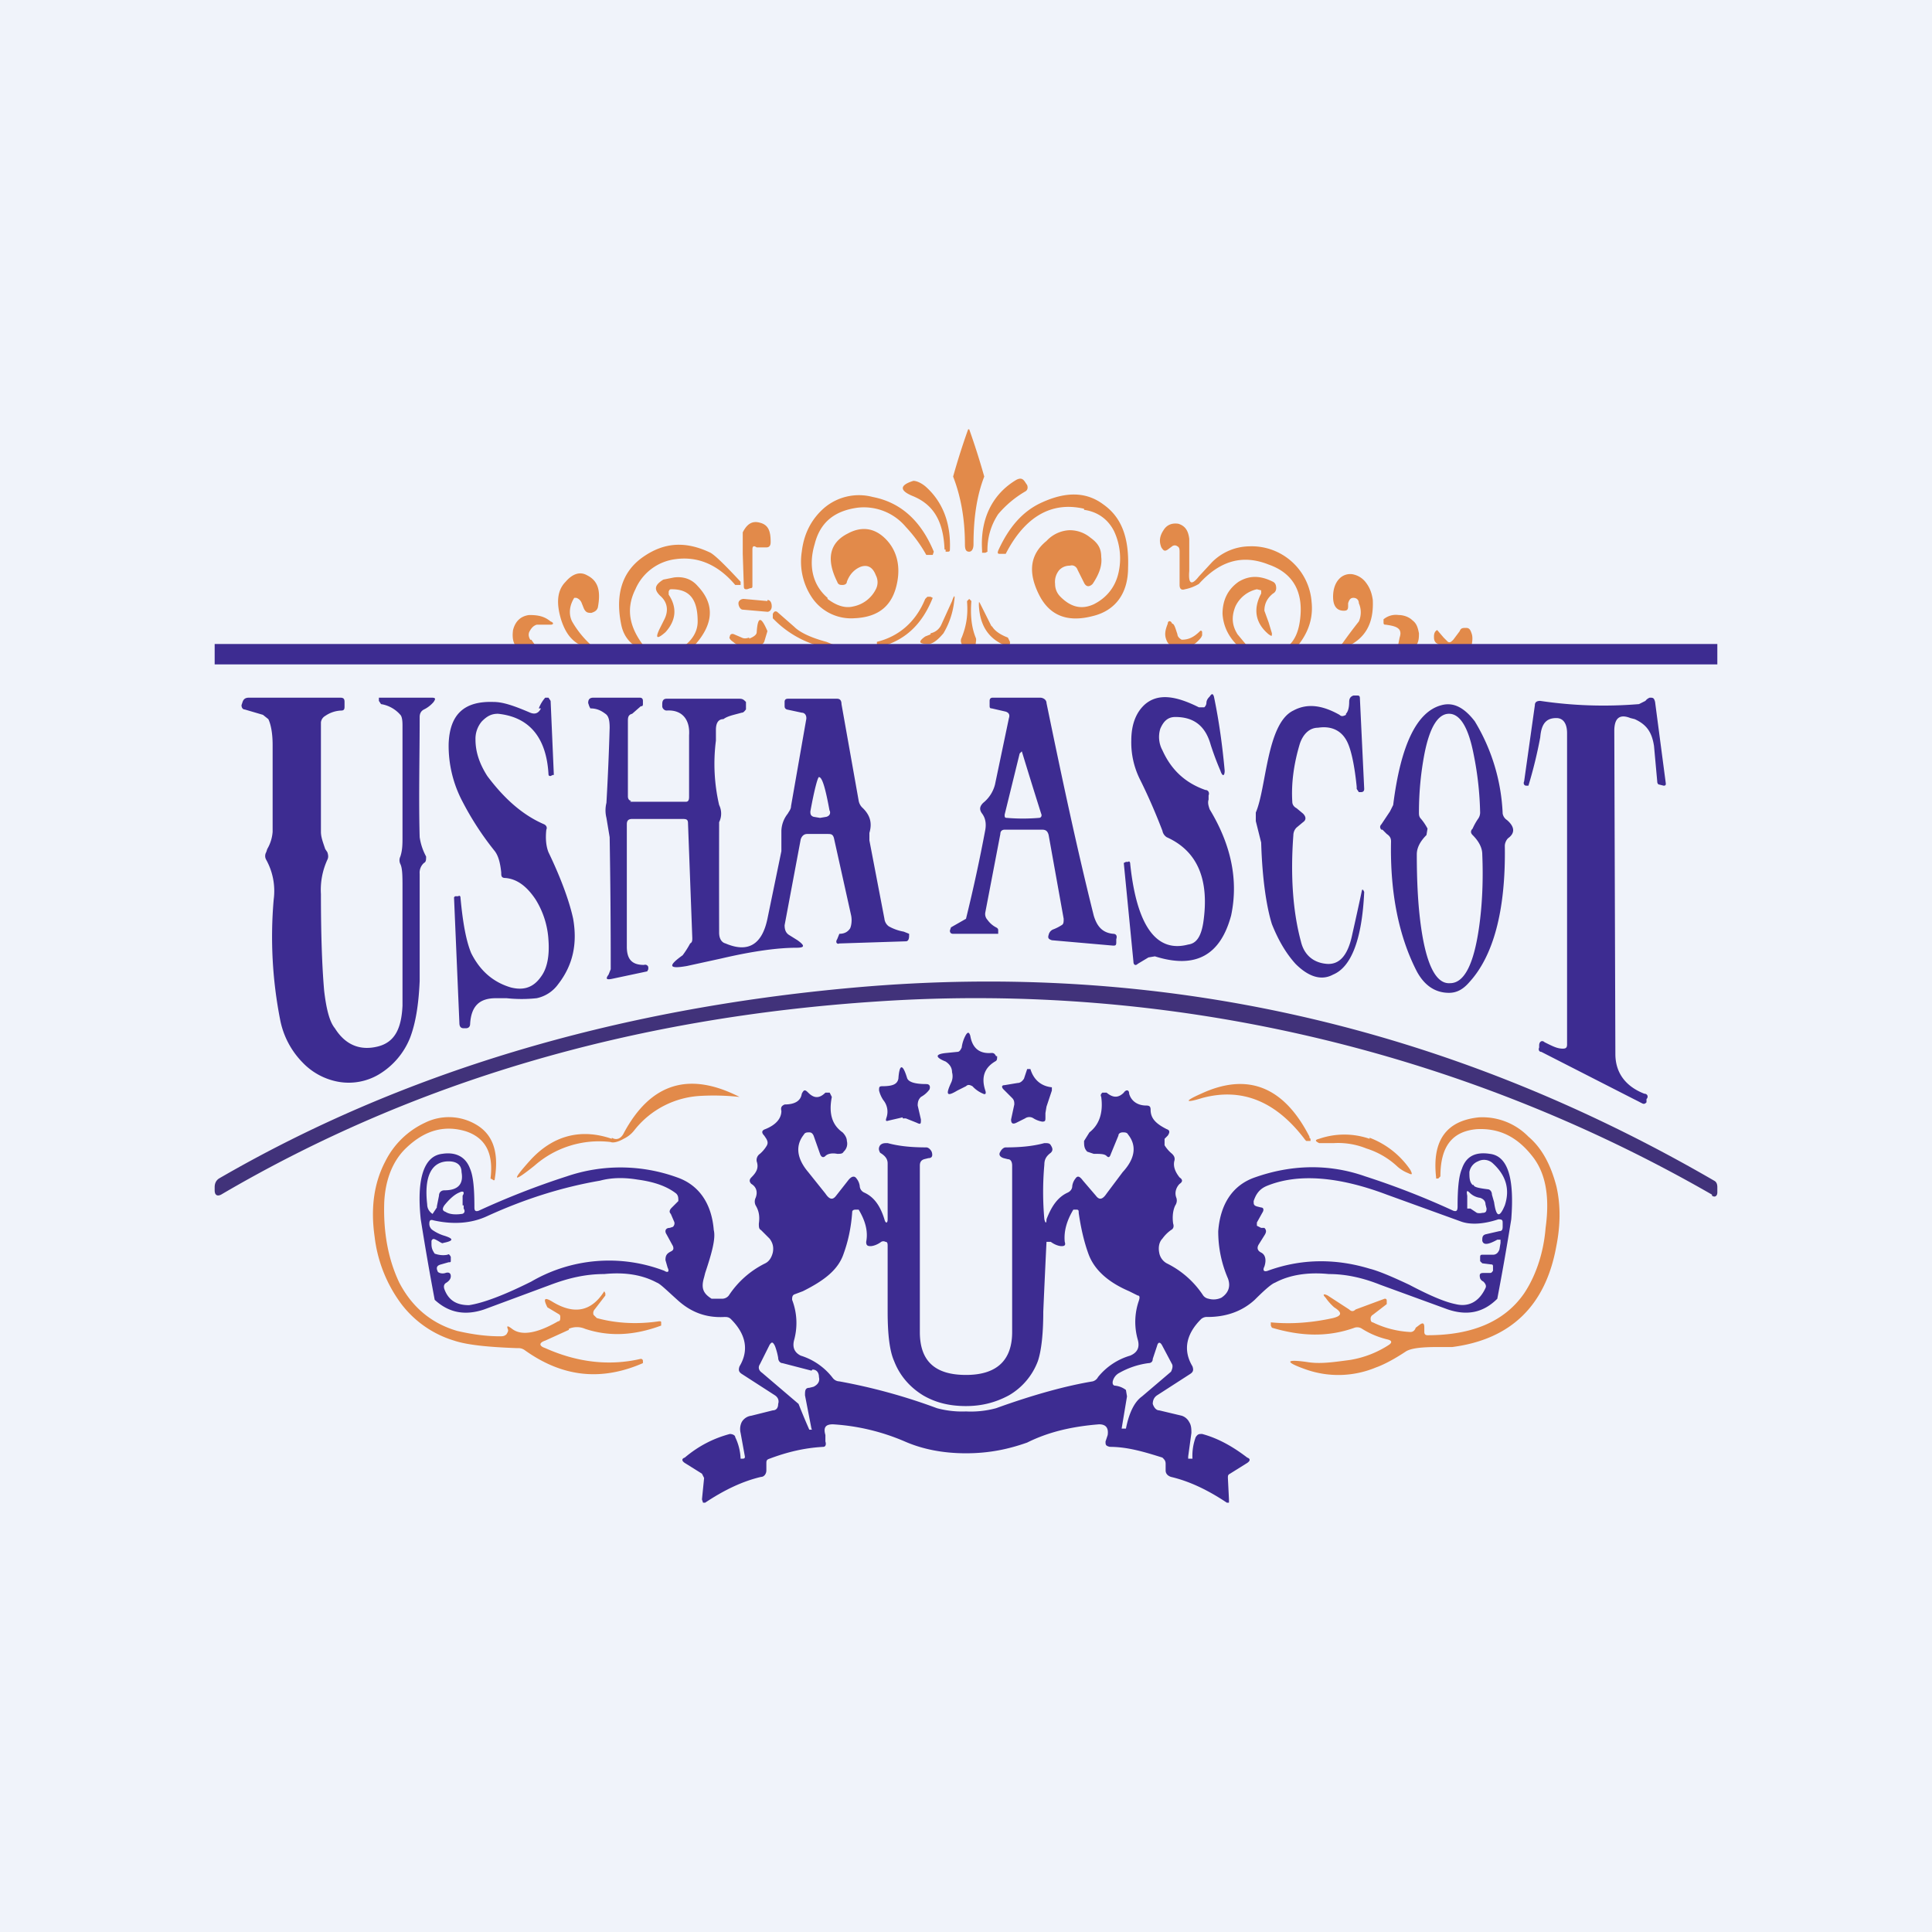 <!-- by TradingView --><svg width="18" height="18" viewBox="0 0 18 18" xmlns="http://www.w3.org/2000/svg"><path fill="#F0F3FA" d="M0 0h18v18H0z"/><path d="M9.03 4a6.78 6.78 0 0 1 .14.44c-.07.18-.1.39-.1.63 0 .05-.02.07-.04.07-.03 0-.04-.02-.04-.07 0-.24-.04-.45-.11-.63A6.59 6.59 0 0 1 9.02 4ZM9.55 4.58a.97.97 0 0 0-.25.21.6.6 0 0 0-.1.35l-.02.01h-.03v-.02c-.02-.3.1-.53.32-.66.04-.02.06-.01.08.02l.02.03c.01.03 0 .05-.02.06ZM8.8 5.12c-.01-.26-.1-.42-.3-.5-.12-.05-.12-.1.01-.14.02 0 .06.01.11.05.16.14.24.34.23.59 0 .01 0 .02-.02.02h-.02v-.02ZM7.71 5.58c.08.06.16.09.24.07a.3.3 0 0 0 .21-.16.14.14 0 0 0 0-.13c-.03-.08-.08-.1-.14-.08-.05.02-.1.06-.13.14 0 .02-.02.03-.04.03s-.04 0-.05-.03c-.1-.2-.08-.36.1-.45.13-.07.25-.05.35.05.1.1.14.24.11.4-.04.22-.17.33-.4.34a.44.44 0 0 1-.4-.2.6.6 0 0 1-.09-.42c.02-.17.09-.3.2-.4a.5.5 0 0 1 .46-.11c.26.05.45.22.57.51l-.01.03h-.06a1.31 1.31 0 0 0-.19-.26.51.51 0 0 0-.45-.18c-.22.03-.35.14-.4.34-.06.2-.02.38.12.5ZM10.1 4.74c-.3-.07-.55.07-.73.42h-.05c-.02 0-.03 0-.02-.03.1-.22.23-.37.41-.45.22-.1.41-.1.57.02.17.12.24.31.23.59 0 .24-.12.4-.33.45-.23.06-.4 0-.5-.2-.1-.2-.09-.37.07-.5a.31.31 0 0 1 .21-.1.3.3 0 0 1 .2.07c.07.05.1.1.1.18.01.08-.02.16-.08.25-.03.03-.06.03-.08-.01l-.06-.12c-.01-.03-.04-.05-.07-.04-.05 0-.08.02-.1.04a.17.17 0 0 0-.04.13c0 .05.02.09.05.12.1.1.2.12.31.07.12-.06.2-.16.23-.29a.6.6 0 0 0-.04-.39c-.05-.1-.14-.18-.28-.2ZM7.05 5.1c-.03-.02-.04-.01-.04.02v.34c0 .01 0 .02-.02.02l-.03.01c-.02 0-.03 0-.03-.03l-.01-.3v-.2c.04-.08.09-.11.16-.09.08.02.1.08.1.18 0 .03-.01.05-.04.05h-.1ZM12 6.11h-.35c-.17-.11-.25-.24-.26-.39 0-.13.05-.23.15-.3.1-.06.2-.06.32 0 .02.01.03.03.03.06 0 .02-.01.04-.03.05-.05.04-.08.09-.08.16l.04.11.03.1c0 .03 0 .03-.03.01-.12-.1-.15-.23-.07-.38V5.5l-.04-.01a.29.29 0 0 0-.2.16c-.04.1-.03.18.02.26l.1.12c.04.04.08.06.12.06.21.01.33-.09.36-.3.04-.27-.06-.45-.29-.53-.25-.1-.46-.03-.65.18a.4.4 0 0 1-.13.05c-.03.01-.05 0-.05-.04v-.3c0-.03 0-.05-.02-.06a.04.04 0 0 0-.05 0l-.04.03c-.03.02-.04.01-.06-.02-.02-.05-.02-.1.02-.16.03-.05.08-.07.14-.06.06.02.09.06.1.14v.3c-.01.12.02.14.09.05l.12-.13a.5.5 0 0 1 .35-.15.56.56 0 0 1 .58.52c.02.19-.06.36-.23.51ZM6.05 6.08c-.14-.04-.23-.12-.26-.25-.06-.28 0-.5.2-.64s.4-.15.63-.04c.05.03.14.12.28.27v.03h-.05c-.16-.19-.35-.27-.56-.24a.47.47 0 0 0-.37.28c-.1.2-.05.39.13.59ZM5.6 6.09c-.04 0-.05.01-.03.02-.03-.03-.07-.06-.14-.09-.1-.04-.16-.12-.2-.24-.05-.16-.04-.28.04-.36.06-.07.13-.1.2-.06.1.05.13.14.1.3-.01.03-.03.04-.06.05-.03 0-.05 0-.07-.04l-.02-.05a.08.08 0 0 0-.05-.05h-.02c-.05.08-.05.16-.02.22a.9.9 0 0 0 .28.3ZM12.56 5.62v.03c0 .03-.01.04-.04.04-.07 0-.1-.05-.1-.13 0-.07.02-.13.06-.17a.14.14 0 0 1 .12-.04.2.2 0 0 1 .12.07c.04.05.06.1.07.17.01.22-.07.36-.25.44-.07.03-.08.02-.03-.04a4.91 4.91 0 0 1 .15-.2.21.21 0 0 0 0-.17c0-.03-.02-.05-.05-.05-.03 0-.04.02-.05.05Z" fill="#E28A4A"/><path d="M6.36 6.12c-.01-.02-.04-.03-.1-.03.16-.08.24-.18.24-.3 0-.2-.07-.3-.24-.3-.02 0-.02 0-.03.02v.03c.08.12.07.24-.03.35-.08.07-.1.06-.05-.04l.04-.08c.04-.08.03-.16-.04-.22-.06-.06-.05-.1.03-.15l.1-.02c.08-.01.16.01.22.08.19.2.14.42-.14.66ZM8.17 5.98c.2-.05.36-.18.45-.4l.02-.02h.03l.02.01c-.1.25-.26.4-.5.46l-.02-.01v-.04ZM8.67 5.9a.14.14 0 0 0 .1-.08l.1-.22c.02-.06.03-.06.02 0a.74.74 0 0 1-.1.3c-.05.06-.1.1-.14.1-.09 0-.1-.02-.03-.07l.05-.02ZM7.15 5.6l-.22-.02c-.03 0-.05.02-.05.04 0 .03.02.06.04.06l.23.02c.02 0 .04-.02.04-.05 0-.03-.01-.06-.04-.06ZM9.03 5.58l.02.02c-.01.13 0 .24.04.34.01.02 0 .04 0 .07-.02.02-.05.03-.07.03-.02 0-.04-.01-.06-.04a.06.06 0 0 1 0-.06c.04-.1.06-.2.05-.33V5.6l.02-.02ZM9.24 5.83c.02.04.07.08.15.11l.02.04V6l-.03.02c-.16-.06-.25-.18-.26-.38 0-.04 0-.04.02 0l.1.2ZM7.4 5.84c.05.05.15.1.3.14l.1.04.01.03H7.8a.95.95 0 0 1-.6-.29v-.04c.01-.02.02-.03.04-.02l.16.14ZM4.95 5.96l.05.07c0 .03 0 .05-.03.05a.22.22 0 0 1-.14-.04c-.05-.03-.06-.1-.05-.17.02-.08.07-.13.15-.14.08 0 .14.01.2.06.03.01.03.03 0 .03H5c-.03.01-.05.03-.07.07-.01.03 0 .05.01.07ZM13.04 5.87c-.02-.03-.06-.04-.13-.05-.01 0-.02 0-.02-.02v-.03a.18.18 0 0 1 .14-.04c.05 0 .1.02.13.05.04.03.05.07.06.12 0 .04 0 .08-.03.12-.01.03-.05.05-.12.06-.03 0-.04-.01-.05-.04l.02-.1c.01-.03.01-.05 0-.07ZM6.98 5.95c.05-.02.07-.04.07-.06.01-.15.04-.15.1-.01l-.03.1a.1.1 0 0 1-.07.05.24.24 0 0 1-.22-.05c-.03-.02-.04-.04-.03-.05 0-.02.02-.03.04-.02l.07.03c.02.01.04.01.07 0ZM11.01 5.96c.06 0 .11-.02.17-.08.01-.01.02 0 .02.01v.03l-.01.02c-.08.1-.17.12-.27.08-.03-.01-.05-.04-.06-.08-.01-.04 0-.08.02-.13 0-.03.03-.03.04 0 .02 0 .03.04.05.1 0 .02.02.04.04.05ZM13.68 6.13a.48.48 0 0 1-.2 0c.02-.04-.01-.09-.1-.14-.02-.02-.02-.04-.02-.06 0-.03.01-.05.03-.06l.06.07.04.04c.02.01.03 0 .05-.02l.06-.08c.01-.03.03-.03.06-.03s.04.02.05.05c.02.05 0 .13-.03.23Z" fill="#E28A4A"/><path d="M12.54 6.65c.02-.02.03-.06.03-.11 0-.03.01-.05.04-.06h.03c.02 0 .03 0 .03.03l.04.84c0 .02-.01.03-.03.03h-.02l-.02-.03v-.02c-.02-.2-.05-.33-.08-.4-.05-.12-.15-.17-.28-.15-.08 0-.14.06-.17.15-.06.2-.08.38-.07.54 0 .03.02.05.04.06l.06.05c.03.03.03.06 0 .08l-.06.05a.1.1 0 0 0-.03.07c-.03.4 0 .73.07.99.03.13.12.2.24.21.12.01.2-.08.24-.28a35.29 35.29 0 0 0 .09-.41h.01l.01.02c-.02.44-.12.7-.29.77-.11.06-.23.02-.35-.1-.09-.1-.16-.22-.22-.37-.05-.16-.09-.42-.1-.76l-.05-.2v-.08c.1-.23.1-.83.35-.95.13-.07.27-.05.43.04.02.02.04.01.06 0ZM3.91 6.68c0 .36-.01.76 0 1.12a.54.54 0 0 0 .06.18c0 .03 0 .05-.02.06a.12.12 0 0 0-.04.1v1c-.01.23-.04.4-.09.53a.7.7 0 0 1-.29.34.55.55 0 0 1-.37.07.61.61 0 0 1-.34-.18.78.78 0 0 1-.21-.4 4 4 0 0 1-.06-1.12.6.6 0 0 0-.07-.37.07.07 0 0 1 0-.07l.01-.03a.37.37 0 0 0 .05-.16v-.81c0-.12-.02-.2-.04-.24l-.05-.04-.17-.05c-.02 0-.03-.02-.03-.04l.01-.03c.01-.03.03-.04.06-.04h.85c.03 0 .04.01.04.04v.04c0 .02 0 .04-.03.04a.28.28 0 0 0-.15.05.08.08 0 0 0-.04.06v1.02c0 .05.02.1.04.16l.02.03c.01.03.01.05 0 .07a.67.67 0 0 0-.06.32c0 .37.01.67.03.9.02.17.05.29.1.35.1.16.24.21.4.17.16-.04.22-.17.23-.38v-1.1c0-.1 0-.18-.02-.22a.08.08 0 0 1 0-.07c.02-.06.02-.12.02-.18V6.76c0-.02 0-.08-.02-.1a.3.3 0 0 0-.18-.1l-.02-.03V6.5h.49c.04 0 .04.01.02.04a.28.28 0 0 1-.09.07c-.02.01-.04.03-.04.07ZM5.02 6.6a.32.32 0 0 1 .06-.1h.03l.02.03.03.69h-.01l-.02.01c-.01 0-.02 0-.02-.02-.02-.34-.18-.53-.47-.56-.06 0-.1.02-.15.07a.25.25 0 0 0-.06.17c0 .12.04.23.11.34.15.2.32.36.53.45.02.01.03.03.02.05-.01.09 0 .16.02.21.13.27.2.48.23.62.04.23 0 .43-.14.61A.33.33 0 0 1 5 9.3a1.3 1.3 0 0 1-.28 0h-.1c-.15 0-.23.07-.24.24 0 .02-.01.04-.04.04h-.02c-.03 0-.04-.02-.04-.05l-.05-1.17.01-.01h.03c.01-.01.02 0 .02.01.02.22.05.4.1.52.08.16.2.27.37.32.12.03.21 0 .28-.1.06-.08.08-.2.07-.34a.8.8 0 0 0-.12-.38c-.08-.12-.17-.19-.28-.2-.03 0-.04-.01-.04-.04v-.01c-.01-.1-.03-.16-.06-.2a2.74 2.74 0 0 1-.3-.46 1.11 1.11 0 0 1-.13-.54c.01-.28.15-.4.42-.39.09 0 .2.04.34.1.05.02.08 0 .1-.04ZM11.27 7.54c.2.33.27.66.2.99-.1.37-.33.5-.71.38l-.06.01-.1.06c-.02.02-.04.01-.04-.02l-.09-.92.02-.01h.02c.01-.01.02 0 .02.02.06.57.24.83.54.75.08-.01.12-.08.14-.2.06-.4-.05-.67-.34-.8a.09.09 0 0 1-.04-.06c-.05-.13-.12-.3-.21-.48a.77.77 0 0 1-.08-.36c0-.16.05-.27.13-.34.12-.1.28-.08.5.03h.05a.06.06 0 0 0 .02-.04c0-.03.02-.05.03-.06.02-.03.03-.03.04 0 .05.24.08.47.1.69 0 .05-.02.06-.04 0a2.76 2.76 0 0 1-.09-.24c-.05-.18-.16-.26-.33-.26-.07 0-.11.04-.14.11a.26.26 0 0 0 .02.2c.09.2.23.31.4.37.03 0 .04.03.03.05v.04c-.01.03 0 .06.01.09ZM14.6 9.73v-2.9c0-.08-.03-.14-.1-.14-.1 0-.14.06-.15.18a4.21 4.21 0 0 1-.11.45h-.02c-.02 0-.03-.02-.02-.04l.1-.71c0-.03.02-.04.05-.04a4 4 0 0 0 .92.03l.06-.03a.09.09 0 0 1 .04-.03c.03 0 .04 0 .05.04l.1.76c0 .01 0 .02-.02.02l-.04-.01c-.01 0-.02-.01-.02-.03l-.03-.33c-.02-.13-.07-.2-.18-.25l-.04-.01c-.1-.04-.15 0-.15.12l.01 3.01c0 .17.09.3.27.37.03 0 .04.03.02.05v.03c-.01.01-.02.02-.04.01l-.94-.48c-.02 0-.03-.02-.02-.04v-.02c0-.04.03-.05.05-.03.08.04.12.06.17.06.03 0 .04-.01.04-.04Z" fill="#3D2C91"/><path fill-rule="evenodd" d="m12.88 7.73.04.04c.03.02.04.04.04.07-.01.47.07.88.24 1.21.07.13.17.2.3.2.07 0 .13-.03.19-.1.22-.24.34-.66.33-1.27 0-.02.01-.05.03-.07.07-.05.06-.11-.01-.17a.09.09 0 0 1-.04-.06 1.8 1.8 0 0 0-.26-.86c-.1-.13-.2-.18-.31-.15-.23.06-.38.37-.45.93l-.03.06-.08.12c-.02.02-.01.04 0 .05Zm.85-.7c-.05-.26-.13-.38-.23-.38s-.18.12-.23.38c-.03.16-.05.34-.05.54 0 .02 0 .04.02.06a.5.5 0 0 1 .06.09l-.01.06c-.06.06-.09.12-.09.18 0 .24.01.47.04.68.05.35.14.53.27.52.13 0 .22-.17.27-.52.03-.21.04-.44.03-.68 0-.06-.03-.12-.09-.18-.02-.02-.02-.04 0-.06a.55.55 0 0 1 .05-.09.1.1 0 0 0 .02-.06 3 3 0 0 0-.06-.54ZM9.24 6.6l.13.03c.03.01.04.03.03.06l-.13.62a.32.32 0 0 1-.11.17c-.03.03-.04.06-.01.1.03.04.04.09.03.15a15.08 15.08 0 0 1-.18.83l-.14.08-.01.03c0 .02.01.03.03.03H9.3v-.03c0-.01 0-.02-.02-.03a.23.23 0 0 1-.08-.07.08.08 0 0 1-.02-.07l.14-.73c0-.03.02-.04.04-.04h.35c.03 0 .05.01.06.05l.14.78c0 .03 0 .05-.02.06a.42.42 0 0 1-.08.04.07.07 0 0 0-.04.05c-.01.03 0 .04.03.05l.57.05c.02 0 .03 0 .03-.03v-.03c.01-.03 0-.05-.03-.05-.1-.01-.15-.07-.18-.17-.16-.64-.3-1.3-.44-1.98 0-.03-.03-.05-.06-.05h-.44c-.02 0-.03.01-.03.03v.04c0 .02 0 .03.02.03Zm.14 1.02a1.78 1.78 0 0 0 .3 0c.02 0 .03-.02.02-.04A59.38 59.38 0 0 1 9.52 7l-.02.02-.14.57c0 .02 0 .03.02.03ZM5.88 7.46c-.02 0-.03-.02-.03-.04v-.7c0-.03 0-.06.04-.07l.08-.07c.01 0 .02 0 .02-.02v-.03c0-.02-.01-.03-.03-.03h-.43c-.04 0-.05.02-.05.05l.01.03.01.02c.06 0 .1.02.14.05.03.02.04.06.04.13a24.15 24.15 0 0 1-.03.7.29.29 0 0 0 0 .14l.03.18a70.12 70.12 0 0 1 .01 1.23l-.02.05c-.03.04-.02.05.03.04l.33-.07.01-.02v-.02A.03.03 0 0 0 6 8.99c-.11 0-.16-.05-.16-.17V7.68c0-.03.01-.05.05-.05h.46c.04 0 .06 0 .06.04l.04 1.07c0 .02 0 .04-.02.05a.85.85 0 0 1-.07.11c-.14.1-.13.13.04.1l.32-.07c.3-.07.53-.1.7-.1.08 0 .08-.02.01-.07l-.08-.05c-.03-.02-.04-.05-.04-.09l.15-.8c.01-.03.03-.05.06-.05h.19c.03 0 .05 0 .06.04l.16.72c.01.05 0 .1-.01.12-.02.03-.05.05-.1.05l-.02.05c-.02.03 0 .05.02.04l.62-.02c.02 0 .03-.02.03-.05V8.7l-.05-.02a.44.44 0 0 1-.14-.05.1.1 0 0 1-.04-.07l-.14-.73v-.07c.03-.1 0-.17-.06-.23a.12.12 0 0 1-.04-.07l-.16-.9c0-.04-.02-.05-.04-.05h-.46c-.02 0-.03.01-.03.03v.03c0 .02 0 .03.02.04l.14.03c.03 0 .05.03.04.07l-.14.8c0 .03-.02.05-.03.07a.27.27 0 0 0-.06.16v.19l-.13.63c-.05.24-.18.32-.39.23-.04-.01-.06-.05-.06-.1a237.14 237.14 0 0 1 0-1.03.18.18 0 0 0 0-.16 1.7 1.7 0 0 1-.03-.6v-.1c0-.06.02-.1.07-.1.04-.03.1-.04.17-.06.02 0 .03-.02.04-.03v-.07c-.02-.02-.03-.03-.06-.03h-.68c-.03 0-.04.02-.04.05v.02c0 .02.02.04.04.04.15-.01.22.09.21.23v.57c0 .02 0 .05-.03.05h-.52Zm1.85.1c-.04-.22-.07-.32-.1-.32-.01 0-.04.1-.08.32 0 .02 0 .04.03.05l.06.01.06-.01c.03-.01.04-.03.03-.06Z" fill="#3D2C91"/><path d="M15.95 11.13a13.75 13.75 0 0 0-7.77-1.8c-2.3.15-4.33.75-6.12 1.8-.04.02-.06 0-.06-.04v-.03c0-.03.01-.06.04-.08C3.73 10 5.71 9.4 7.97 9.2c2.83-.25 5.5.35 8 1.8.02.01.03.03.03.06v.05c0 .03-.02.05-.05.03Z" fill="#41327A"/><path d="M9.29 9.84c0 .03 0 .04-.02.05-.1.06-.13.15-.09.27.01.03 0 .04-.02.03a.28.28 0 0 1-.1-.07c-.02-.01-.04-.02-.06 0l-.08.04c-.1.06-.11.04-.06-.07a.14.14 0 0 0 .01-.1c0-.05-.03-.08-.06-.1-.1-.04-.1-.07.01-.08l.1-.01c.02 0 .03-.02.04-.04A.32.32 0 0 1 9 9.64c.02-.03.03-.02.04.01.02.12.09.17.2.16.02 0 .03.01.04.03ZM9.43 10.23l-.08-.08c-.02-.02-.02-.04.01-.04l.12-.02c.02 0 .04-.01.06-.04l.03-.09h.03c.03.1.1.16.2.17v.03l-.05.15-.01.06v.04c0 .03 0 .04-.03.04a.23.23 0 0 1-.08-.03.07.07 0 0 0-.08 0l-.08.04c-.04.02-.05 0-.05-.03l.03-.14c0-.02 0-.04-.02-.06ZM8.41 10.41l-.13.03c-.03.01-.03 0-.02-.03a.17.17 0 0 0-.03-.16.28.28 0 0 1-.04-.09c0-.03 0-.04.03-.04.1 0 .14-.02.15-.07.01-.14.04-.14.08-.01.01.04.07.06.18.06.03 0 .04.02.03.05a.24.24 0 0 1-.08.07c-.02.02-.03.04-.03.08l.03.13c0 .04 0 .05-.04.03l-.1-.04h-.03Z" fill="#3D2C91"/><path d="M5.7 10.6c.05.03.09 0 .11-.04.25-.47.61-.58 1.08-.34a2.2 2.2 0 0 0-.36-.01.84.84 0 0 0-.62.32.27.27 0 0 1-.1.08c-.05.03-.1.04-.12.03a.91.91 0 0 0-.71.22c-.2.16-.22.15-.04-.05.21-.23.47-.3.76-.2ZM12.2 10.6l.01.01v.02h-.04l-.01-.01c-.27-.36-.59-.49-.96-.39-.16.05-.17.03-.01-.04.43-.2.77-.07 1.01.4Z" fill="#E28A4A"/><path d="m5.3 12.39-.22.1c-.06.02-.06.05 0 .07.29.13.59.17.89.1 0 0 .02 0 .02.02v.02c-.39.17-.75.13-1.1-.12a.1.1 0 0 0-.06-.02h-.02c-.27-.01-.46-.03-.58-.07a.97.97 0 0 1-.49-.34 1.3 1.3 0 0 1-.25-.63c-.04-.28 0-.51.1-.7a.78.78 0 0 1 .37-.36.5.5 0 0 1 .48.02c.15.09.21.25.17.5 0 .02-.01.02-.02.01l-.02-.01c.03-.24-.05-.38-.23-.44-.2-.06-.38-.01-.55.15-.13.12-.2.3-.21.51-.01.29.04.54.14.75.12.23.3.38.54.45.13.03.26.05.4.05.02 0 .04 0 .06-.02.01-.02.02-.03.01-.05-.01-.03 0-.03.04 0 .09.07.24.04.43-.07.02 0 .02-.02.02-.04 0-.01 0-.02-.02-.03l-.1-.06c-.04-.08-.03-.1.05-.05.2.12.36.09.48-.1l.01.02v.02l-.1.13a.05.05 0 0 0-.01.05l.03.03c.18.05.38.06.58.03.02 0 .02 0 .02.02v.02c-.27.1-.5.1-.71.03a.19.19 0 0 0-.15 0ZM12.93 12.48a.78.78 0 0 1-.24-.1.08.08 0 0 0-.07-.01c-.25.09-.5.08-.77 0l-.01-.02v-.03c.2.02.4 0 .58-.04.08-.02.09-.05.01-.1a.51.51 0 0 1-.08-.09c-.03-.03-.02-.04.02-.02l.2.13c.02.02.04.02.06 0l.27-.1c.01 0 .02 0 .02.02v.03l-.13.1a.04.04 0 0 0-.02.04c0 .02.01.03.02.03a.9.9 0 0 0 .35.09c.02 0 .04-.01.05-.04l.04-.03c.03-.02.04-.01.04.03v.04c0 .02.01.03.03.03.42 0 .72-.13.9-.39.1-.15.18-.36.2-.61.04-.29 0-.5-.11-.65-.15-.2-.32-.28-.53-.27-.23.02-.34.16-.34.44l-.02.02h-.02v-.01c-.04-.35.1-.53.4-.56a.6.6 0 0 1 .46.18c.13.11.21.27.26.46.04.17.04.36 0 .56-.1.56-.43.87-.97.94h-.14c-.14 0-.24.01-.29.04-.15.1-.25.14-.28.15a.91.91 0 0 1-.65.02c-.2-.07-.2-.1.01-.07.12.02.25 0 .4-.02a.94.94 0 0 0 .36-.14c.03-.02.03-.04-.01-.05Z" fill="#E28A4A"/><path d="M12.76 10.6a.8.8 0 0 1 .38.3c.02.04.02.05-.02.03a.33.33 0 0 1-.11-.07.75.75 0 0 0-.28-.16.7.7 0 0 0-.3-.05h-.14c-.04-.02-.04-.03 0-.04a.72.72 0 0 1 .47 0Z" fill="#E28A4A"/><path fill-rule="evenodd" d="M9.43 12.41c0 .27-.15.4-.43.4-.29 0-.43-.13-.43-.4v-1.55c0-.03.01-.05.04-.06l.04-.01c.04 0 .04-.03.03-.06-.01-.02-.03-.04-.05-.04-.13 0-.25-.01-.36-.04-.03 0-.05 0-.07.02-.02.03-.01.05 0 .07.05.03.07.06.07.1v.52c0 .04-.02.04-.03 0-.04-.13-.1-.21-.19-.25a.07.07 0 0 1-.04-.06.14.14 0 0 0-.03-.07c-.02-.03-.05-.02-.08.02l-.11.14c-.03.04-.06.04-.1-.02l-.16-.2c-.11-.13-.12-.25-.04-.35.01-.02.03-.02.05-.02.02 0 .03.01.04.03l.06.17c.01.03.03.04.05.02.02-.02.06-.03.11-.02.03 0 .05 0 .06-.02a.1.1 0 0 0 .03-.1c0-.03-.02-.06-.04-.08-.1-.07-.13-.18-.1-.33l-.02-.04h-.04c-.06.06-.11.05-.16 0-.03-.03-.04-.03-.06.01-.01.07-.07.1-.16.1-.02.01-.04.02-.03.06 0 .07-.05.13-.15.17-.03.01-.04.03-.01.06l.02.03c.01.02.02.04 0 .07a.31.31 0 0 1-.06.07.07.07 0 0 0-.03.07c.02.06 0 .1-.05.15-.02.02-.02.04 0 .06.05.03.06.08.04.13a.08.08 0 0 0 0 .07c.03.05.04.1.03.17 0 .03 0 .05.02.06l.08.08c.03.04.04.08.03.13-.01.04-.03.08-.07.1a.86.86 0 0 0-.34.3.08.08 0 0 1-.06.03h-.1c-.08-.05-.1-.1-.07-.2l.01-.04c.06-.18.1-.32.08-.4-.02-.25-.14-.42-.34-.49a1.55 1.55 0 0 0-1.03-.01c-.28.09-.56.2-.82.32-.03.01-.04 0-.04-.03 0-.17-.01-.29-.04-.36-.04-.11-.13-.16-.26-.14-.17.02-.24.23-.2.61a25.55 25.55 0 0 0 .13.75c.13.12.28.15.46.09l.62-.23c.16-.06.32-.1.5-.1.2-.02.36.01.49.08.03.01.09.07.19.16.12.11.26.17.44.16.02 0 .04 0 .06.02.14.14.17.29.08.44-.01.03-.01.05.02.07l.31.2c.03.02.04.05.03.08 0 .04-.02.06-.05.06l-.2.05a.12.12 0 0 0-.09.06.15.15 0 0 0-.01.1l.04.22c0 .01 0 .02-.02.02H6.9a.5.5 0 0 0-.05-.2c0-.02-.03-.03-.05-.03-.15.04-.29.11-.42.22-.03.01-.03.03 0 .05l.16.1.02.04-.02.2.01.03h.02c.18-.12.35-.2.52-.24.03 0 .05-.03.05-.06v-.06c0-.03 0-.04.03-.05.16-.06.32-.1.5-.11.02 0 .03-.02.02-.05v-.06c-.02-.07 0-.1.07-.1a2 2 0 0 1 .67.16c.16.07.35.11.57.11.22 0 .4-.04.57-.1.2-.1.42-.15.67-.17.06 0 .09.03.08.1l-.02.06c0 .03 0 .04.04.05.17 0 .33.05.49.1.02.02.03.03.03.06v.06c0 .03.02.05.05.06.17.04.34.12.52.24h.02v-.03l-.01-.2c0-.02 0-.03.02-.04l.16-.1c.03-.02.03-.04 0-.05-.13-.1-.27-.18-.42-.22-.03 0-.04 0-.06.03a.5.5 0 0 0-.03.2h-.04v-.02l.03-.22c0-.03 0-.07-.02-.1a.12.12 0 0 0-.07-.06l-.21-.05c-.03 0-.05-.03-.06-.06 0-.03.01-.06.04-.08l.31-.2c.03-.02.03-.04.02-.07-.09-.15-.06-.3.08-.44a.08.08 0 0 1 .06-.02c.17 0 .32-.05.44-.16.1-.1.16-.15.19-.16.13-.07.3-.1.5-.08.17 0 .33.04.48.1l.63.23c.18.06.33.03.46-.1a25.26 25.26 0 0 0 .13-.74c.03-.38-.03-.59-.2-.61-.13-.02-.22.02-.26.14-.03.07-.04.19-.04.35 0 .04-.01.05-.04.04a7.34 7.34 0 0 0-.82-.32c-.34-.12-.69-.11-1.03.01-.2.07-.32.24-.34.5a1.1 1.1 0 0 0 .09.44c.03.08 0 .14-.06.18a.17.17 0 0 1-.12.01.08.08 0 0 1-.05-.03.86.86 0 0 0-.34-.3.14.14 0 0 1-.07-.1c-.01-.05 0-.1.03-.13a.34.34 0 0 1 .08-.08c.02-.01.03-.03.02-.06-.01-.07 0-.13.02-.17a.08.08 0 0 0 .01-.07c-.02-.05 0-.1.03-.13.03-.02.03-.04 0-.06-.04-.05-.06-.1-.05-.15.01-.03 0-.05-.02-.07a.32.32 0 0 1-.07-.08v-.06l.03-.03c.02-.03.02-.05-.01-.06-.1-.05-.15-.1-.15-.18 0-.03-.01-.04-.04-.04-.08 0-.14-.04-.16-.11 0-.04-.03-.04-.05-.01-.05.05-.1.05-.16 0h-.04c-.01.01-.02.02-.01.04.02.15-.02.26-.11.33l-.05.08c0 .04 0 .07.03.1l.06.02c.06 0 .1 0 .12.02.02.02.03.01.04-.02l.07-.17c0-.02.02-.03.04-.03s.04 0 .05.02c.08.1.07.22-.05.35l-.15.2c-.04.06-.07.06-.1.02l-.12-.14c-.03-.04-.05-.05-.07-.02a.14.14 0 0 0-.03.07c0 .03-.02.05-.04.06-.09.04-.15.12-.2.25 0 .04-.01.04-.02 0a2.85 2.85 0 0 1 0-.51c0-.05.02-.08.06-.11.02-.02.02-.04 0-.07-.01-.02-.03-.02-.06-.02-.11.03-.23.04-.36.04-.02 0-.04.02-.05.04-.02.03 0 .05.03.06l.04.01c.03 0 .04.03.04.06v1.55Zm4.3-1.37c0 .02.05.03.13.04.02 0 .04.02.04.05l.02.07c.02.14.05.15.1.03.05-.15.01-.28-.11-.39a.12.12 0 0 0-.14-.02.13.13 0 0 0-.08.1c0 .05 0 .09.03.12Zm-9.66.2.02-.1c0-.03.02-.05.05-.05.13 0 .18-.06.16-.17 0-.07-.05-.1-.12-.1-.16 0-.23.14-.2.4 0 .04.02.07.05.09l.04-.06Zm.06.34c.1-.02.1-.04 0-.07a.39.39 0 0 1-.1-.05.07.07 0 0 1-.03-.06c0-.03.01-.04.04-.03.18.04.35.03.5-.04.35-.16.7-.27 1.05-.33.11-.03.23-.03.35-.01.15.02.27.06.36.13.02.02.02.04.02.07l-.06.06c-.02.02-.03.04-.01.06l.03.07c.01.02 0 .04-.01.05l-.03.01c-.04 0-.05.03-.03.06l.06.11c.01.03 0 .04-.02.05-.04.02-.05.04-.05.08l.02.07c.02.04 0 .05-.03.03a1.44 1.44 0 0 0-1.24.1c-.26.13-.45.2-.58.22-.11 0-.19-.04-.23-.15-.01-.03 0-.05.02-.06.03-.02.04-.04.04-.06 0-.03-.02-.04-.05-.03-.03.01-.06 0-.07-.01-.02-.04-.01-.06.03-.07l.07-.02c.02 0 .02 0 .02-.02v-.03c-.01-.02-.02-.03-.03-.02-.05.01-.09 0-.12-.01-.02-.03-.03-.05-.03-.09v-.03c.01-.02.02-.02.04-.01.04.02.06.04.07.03Zm9.82-.03c-.09.05-.13.05-.14.01 0-.03 0-.05.03-.06l.13-.03c.02 0 .03-.01.03-.04v-.03c0-.03 0-.04-.04-.04-.15.05-.27.05-.35.02l-.69-.25c-.45-.17-.83-.2-1.12-.08-.07.03-.1.08-.12.14 0 .03 0 .04.03.05l.04.01c.02 0 .03.02.01.05l-.05.09v.03l.04.02h.03c.02.02.02.04 0 .07l-.05.08c-.02.03-.02.06.02.08.04.02.05.07.03.13-.02.04 0 .05.03.04.3-.11.62-.12.95-.02.08.02.2.07.37.15.19.1.33.16.43.18.12.03.22-.02.28-.15.01-.02 0-.04-.02-.06a.06.06 0 0 1-.03-.03c-.01-.04 0-.05.03-.05h.06c.02 0 .02-.01.03-.02v-.04c0-.01 0-.02-.02-.02l-.08-.01-.02-.02v-.03c0-.02 0-.03.02-.03h.1c.03 0 .05-.02.06-.05l.01-.06v-.03h-.03Zm-9.63-.32v.03c.02.03 0 .05-.02.05-.07.01-.12 0-.15-.02-.03-.01-.03-.03-.01-.06.04-.05.09-.1.14-.12.04-.02.05 0 .03.03v.09Zm9.35.03h.03l.06.04a.1.1 0 0 0 .05 0c.03 0 .04-.01.04-.04l-.01-.04c0-.03-.02-.05-.05-.06a.17.17 0 0 1-.1-.05c-.02-.02-.03-.02-.02.03V11.26ZM9 13.1c.14 0 .27-.03.4-.1a.62.62 0 0 0 .27-.32c.03-.09.05-.24.05-.46a116.7 116.7 0 0 1 .03-.65h.04c.04.03.08.04.1.04.03 0 .04-.01.03-.04-.01-.1.02-.2.08-.3h.03c.02 0 .02.01.02.03.02.14.05.27.09.38.05.14.17.26.38.35l.08.04c.02 0 .02.02.01.05a.6.6 0 0 0-.01.36c.02.07 0 .12-.07.15a.6.6 0 0 0-.3.2.08.08 0 0 1-.05.04c-.24.04-.54.12-.9.25a.9.9 0 0 1-.28.03.9.9 0 0 1-.27-.03 5.39 5.39 0 0 0-.91-.25.08.08 0 0 1-.06-.03.6.6 0 0 0-.3-.21c-.06-.03-.08-.08-.06-.15a.6.6 0 0 0-.02-.37c0-.02 0-.04.02-.05l.08-.03c.2-.1.33-.2.38-.35.04-.11.07-.24.08-.39 0-.01.01-.02.03-.02H8c.06.1.09.2.07.3 0 .03.01.04.04.04.02 0 .06-.01.1-.04a.04.04 0 0 1 .04 0c.02 0 .02.02.02.04v.61c0 .22.02.37.06.46.05.13.14.24.27.32.12.07.25.1.4.1Zm-1.44-.33-.27-.07c-.02 0-.04-.02-.04-.05a.59.59 0 0 0-.03-.11c-.02-.04-.03-.04-.05-.01l-.09.18c-.02.03-.01.06.02.08l.34.29a6.58 6.58 0 0 0 .1.24h.01c.01 0 .02 0 .01-.01L7.5 13c0-.04 0-.07.04-.07l.04-.01c.04-.02.06-.05.05-.09 0-.04-.02-.07-.06-.07Zm2.93.18a.2.2 0 0 0-.1-.04c-.02 0-.03-.02-.02-.05a.12.12 0 0 1 .06-.07.75.75 0 0 1 .27-.09c.02 0 .04-.01.04-.04l.04-.12c.01-.04.03-.04.05 0l.09.17c.01.02 0 .05-.01.07l-.27.23c-.07.05-.12.15-.15.3h-.04l.05-.3-.01-.06Z" fill="#3D2C91"/><path fill="#3D2C91" d="M2 6h14v.19H2z"/></svg>